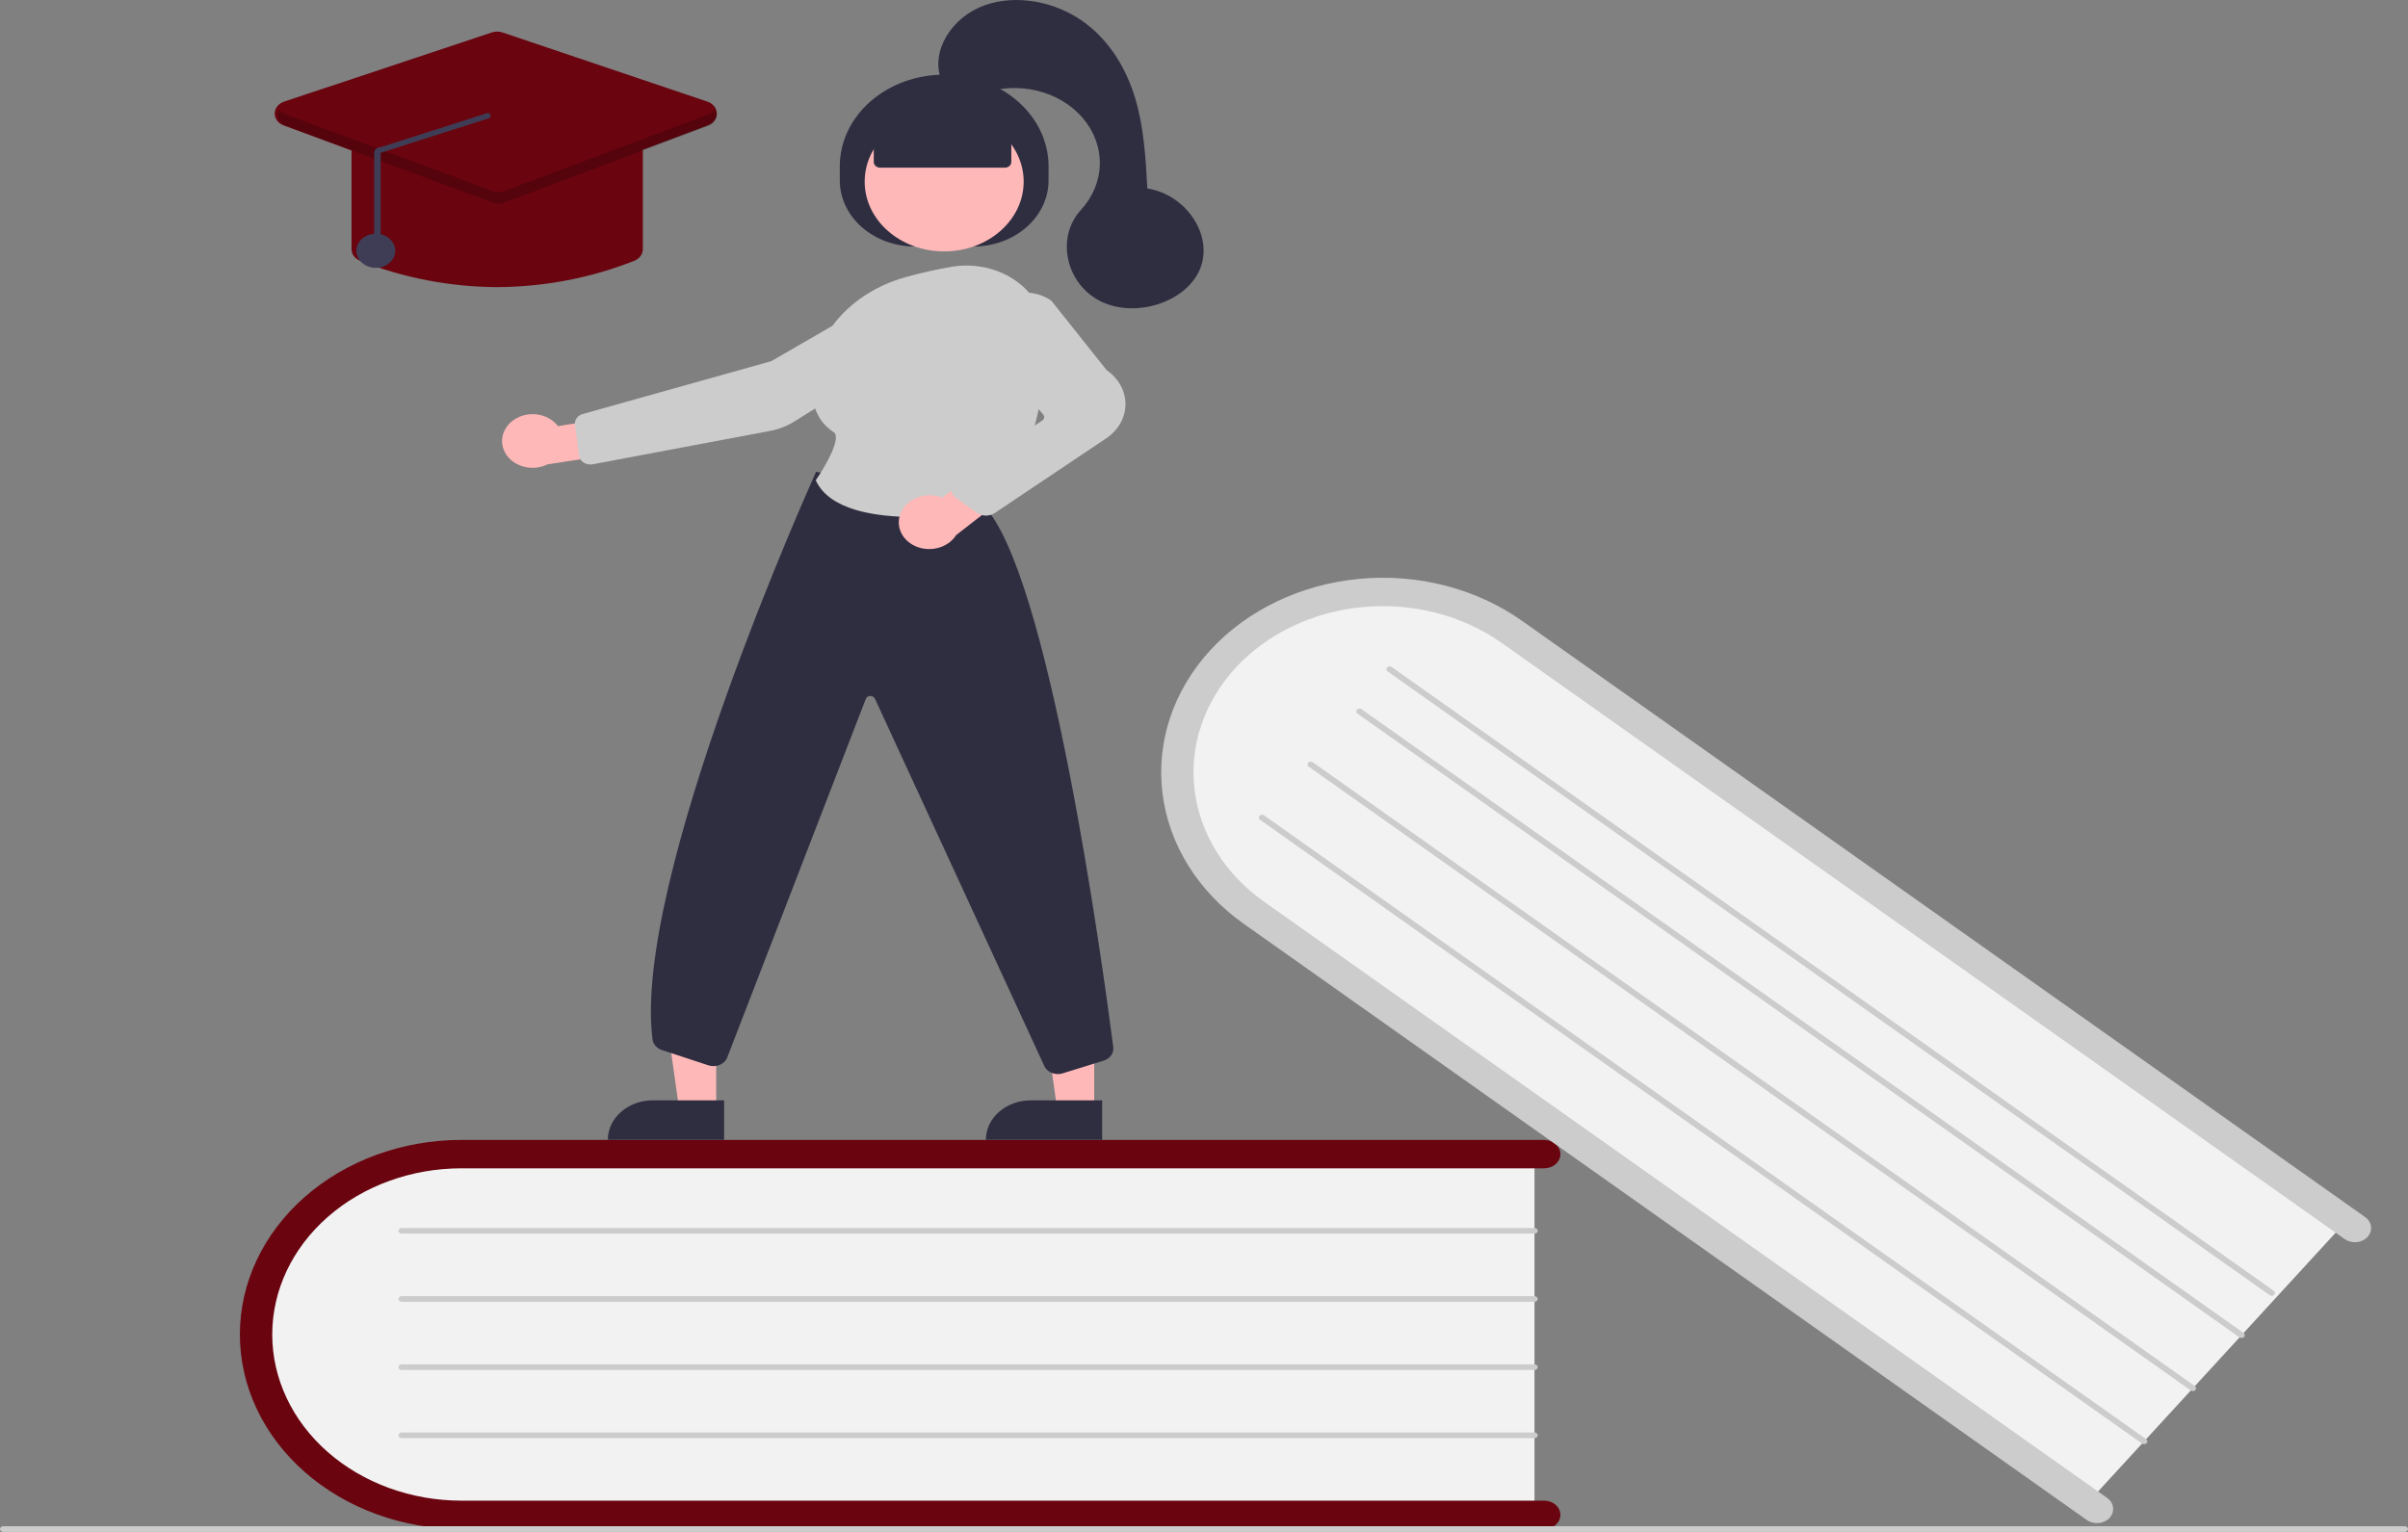 <svg width="550" height="350" viewBox="0 0 550 350" fill="none" xmlns="http://www.w3.org/2000/svg">
<rect x="0" y="0" width="550" height="350" fill="#808080" stroke="none"/>
<g clip-path="url(#clip0_10_314)">
<path d="M350.488 262.384V346.755H109.716C82.283 346.755 59.963 327.83 59.963 304.57C59.963 281.309 82.283 262.384 109.716 262.384H350.488Z" fill="#F2F2F2"/>
<path d="M356.402 346.106C356.401 346.966 356.012 347.792 355.319 348.4C354.625 349.009 353.686 349.351 352.705 349.351H105.427C91.997 349.351 79.117 344.667 69.62 336.33C60.124 327.993 54.789 316.685 54.789 304.894C54.789 293.103 60.124 281.796 69.62 273.458C79.117 265.121 91.997 260.437 105.427 260.437H352.705C353.686 260.437 354.626 260.779 355.319 261.388C356.012 261.996 356.402 262.822 356.402 263.682C356.402 264.543 356.012 265.368 355.319 265.977C354.626 266.585 353.686 266.927 352.705 266.927H105.427C93.958 266.927 82.958 270.927 74.848 278.047C66.737 285.168 62.181 294.825 62.181 304.894C62.181 314.964 66.737 324.621 74.848 331.741C82.958 338.861 93.958 342.861 105.427 342.861H352.705C353.686 342.861 354.625 343.203 355.319 343.812C356.012 344.42 356.401 345.245 356.402 346.106Z" fill="#6A040F"/>
<path d="M350.488 281.854H91.751C91.555 281.854 91.367 281.786 91.228 281.664C91.09 281.542 91.012 281.377 91.012 281.205C91.012 281.033 91.09 280.868 91.228 280.746C91.367 280.625 91.555 280.556 91.751 280.556H350.488C350.684 280.556 350.872 280.625 351.01 280.746C351.149 280.868 351.227 281.033 351.227 281.205C351.227 281.377 351.149 281.542 351.01 281.664C350.872 281.786 350.684 281.854 350.488 281.854Z" fill="#CCCCCC"/>
<path d="M350.488 297.431H91.751C91.555 297.431 91.367 297.362 91.228 297.24C91.09 297.119 91.012 296.954 91.012 296.782C91.012 296.609 91.09 296.444 91.228 296.323C91.367 296.201 91.555 296.133 91.751 296.133H350.488C350.684 296.133 350.872 296.201 351.01 296.323C351.149 296.444 351.227 296.609 351.227 296.782C351.227 296.954 351.149 297.119 351.01 297.24C350.872 297.362 350.684 297.431 350.488 297.431Z" fill="#CCCCCC"/>
<path d="M350.488 313.007H91.751C91.555 313.007 91.367 312.938 91.228 312.817C91.09 312.695 91.012 312.53 91.012 312.358C91.012 312.186 91.09 312.02 91.228 311.899C91.367 311.777 91.555 311.709 91.751 311.709H350.488C350.684 311.709 350.872 311.777 351.01 311.899C351.149 312.02 351.227 312.186 351.227 312.358C351.227 312.53 351.149 312.695 351.01 312.817C350.872 312.938 350.684 313.007 350.488 313.007Z" fill="#CCCCCC"/>
<path d="M350.488 328.583H91.751C91.555 328.583 91.367 328.514 91.228 328.393C91.09 328.271 91.012 328.106 91.012 327.934C91.012 327.762 91.09 327.597 91.228 327.475C91.367 327.353 91.555 327.285 91.751 327.285H350.488C350.684 327.285 350.872 327.353 351.01 327.475C351.149 327.597 351.227 327.762 351.227 327.934C351.227 328.106 351.149 328.271 351.01 328.393C350.872 328.514 350.684 328.583 350.488 328.583Z" fill="#CCCCCC"/>
<path d="M536.569 278.266L476.273 343.964L288.788 211.339C267.427 196.228 263.572 169.198 280.195 151.085C296.819 132.973 327.723 130.531 349.085 145.641L536.569 278.266Z" fill="#F2F2F2"/>
<path d="M481.837 346.792C481.222 347.462 480.329 347.89 479.354 347.982C478.38 348.074 477.403 347.823 476.64 347.283L284.089 211.075C273.631 203.677 266.949 192.935 265.513 181.212C264.076 169.489 268.003 157.745 276.43 148.564C284.856 139.383 297.092 133.516 310.445 132.255C323.798 130.994 337.175 134.442 347.632 141.839L540.183 278.048C540.561 278.315 540.876 278.645 541.109 279.019C541.342 279.393 541.489 279.804 541.541 280.228C541.593 280.652 541.549 281.08 541.412 281.489C541.276 281.899 541.049 282.28 540.744 282.612C540.439 282.944 540.063 283.22 539.637 283.424C539.211 283.628 538.743 283.757 538.26 283.802C537.777 283.848 537.289 283.809 536.823 283.689C536.357 283.569 535.923 283.369 535.545 283.101L342.994 146.893C338.572 143.762 333.491 141.427 328.041 140.021C322.591 138.615 316.879 138.165 311.231 138.698C305.582 139.23 300.109 140.734 295.123 143.124C290.138 145.514 285.737 148.743 282.173 152.626C278.609 156.51 275.951 160.972 274.351 165.757C272.752 170.542 272.242 175.558 272.851 180.516C273.459 185.474 275.175 190.279 277.899 194.655C280.623 199.031 284.303 202.894 288.727 206.021L481.278 342.23C482.041 342.77 482.529 343.554 482.633 344.409C482.738 345.265 482.452 346.122 481.837 346.792V346.792Z" fill="#CCCCCC"/>
<path d="M518.415 295.924L316.942 153.404C316.867 153.351 316.804 153.285 316.757 153.21C316.711 153.135 316.681 153.053 316.671 152.968C316.661 152.884 316.669 152.798 316.697 152.716C316.724 152.634 316.769 152.558 316.83 152.492C316.891 152.425 316.966 152.37 317.052 152.329C317.137 152.289 317.23 152.263 317.327 152.254C317.423 152.245 317.521 152.252 317.614 152.276C317.707 152.3 317.794 152.34 317.87 152.394L519.343 294.914C519.419 294.967 519.482 295.033 519.528 295.108C519.575 295.183 519.604 295.265 519.615 295.35C519.625 295.435 519.616 295.52 519.589 295.602C519.562 295.684 519.516 295.76 519.455 295.827C519.394 295.893 519.319 295.948 519.234 295.989C519.149 296.03 519.055 296.056 518.958 296.065C518.862 296.074 518.764 296.066 518.671 296.042C518.578 296.018 518.491 295.978 518.415 295.924V295.924Z" fill="#CCCCCC"/>
<path d="M511.523 305.556L310.05 163.036C309.897 162.928 309.8 162.771 309.779 162.6C309.758 162.429 309.816 162.258 309.939 162.124C310.062 161.99 310.24 161.904 310.435 161.886C310.63 161.867 310.825 161.917 310.977 162.025L512.45 304.545C512.526 304.599 512.589 304.665 512.636 304.739C512.682 304.814 512.712 304.896 512.722 304.981C512.733 305.066 512.724 305.152 512.697 305.234C512.669 305.315 512.624 305.392 512.563 305.458C512.502 305.525 512.427 305.58 512.342 305.621C512.256 305.662 512.163 305.687 512.066 305.696C511.969 305.705 511.872 305.698 511.779 305.674C511.685 305.649 511.598 305.609 511.523 305.556V305.556Z" fill="#CCCCCC"/>
<path d="M500.391 317.685L298.918 175.165C298.765 175.057 298.668 174.9 298.647 174.729C298.626 174.558 298.683 174.386 298.806 174.252C298.929 174.118 299.108 174.032 299.303 174.014C299.498 173.996 299.693 174.046 299.846 174.154L501.319 316.674C501.394 316.727 501.457 316.793 501.504 316.868C501.55 316.943 501.58 317.025 501.59 317.11C501.6 317.195 501.592 317.28 501.564 317.362C501.537 317.444 501.492 317.52 501.431 317.587C501.37 317.653 501.294 317.708 501.209 317.749C501.124 317.79 501.031 317.815 500.934 317.825C500.838 317.834 500.74 317.826 500.647 317.802C500.554 317.778 500.467 317.738 500.391 317.685V317.685Z" fill="#CCCCCC"/>
<path d="M489.26 329.814L287.786 187.293C287.711 187.24 287.648 187.174 287.601 187.099C287.555 187.024 287.526 186.942 287.515 186.858C287.505 186.773 287.514 186.687 287.541 186.605C287.568 186.524 287.614 186.447 287.675 186.381C287.736 186.315 287.811 186.259 287.896 186.219C287.981 186.178 288.075 186.152 288.171 186.143C288.268 186.134 288.365 186.141 288.458 186.165C288.552 186.189 288.638 186.229 288.714 186.283L490.187 328.803C490.263 328.856 490.326 328.922 490.372 328.997C490.419 329.072 490.449 329.154 490.459 329.239C490.469 329.324 490.461 329.409 490.433 329.491C490.406 329.573 490.361 329.649 490.3 329.716C490.239 329.782 490.163 329.838 490.078 329.878C489.993 329.919 489.899 329.945 489.803 329.954C489.706 329.963 489.608 329.955 489.515 329.931C489.422 329.907 489.335 329.867 489.26 329.814V329.814Z" fill="#CCCCCC"/>
<path d="M549.261 350H0.739C0.543 350 0.355 349.932 0.217 349.81C0.078 349.688 0 349.523 0 349.351C0 349.179 0.078 349.014 0.217 348.892C0.355 348.77 0.543 348.702 0.739 348.702H549.261C549.457 348.702 549.645 348.77 549.783 348.892C549.922 349.014 550 349.179 550 349.351C550 349.523 549.922 349.688 549.783 349.81C549.645 349.932 549.457 350 549.261 350Z" fill="#CCCCCC"/>
<path d="M249.925 253.516L241.474 253.516L237.455 224.897L249.928 224.898L249.925 253.516Z" fill="#FFB8B8"/>
<path d="M235.437 251.396H251.736V260.405H225.175C225.175 259.222 225.44 258.05 225.956 256.957C226.472 255.864 227.228 254.871 228.181 254.034C229.134 253.198 230.265 252.534 231.51 252.081C232.755 251.629 234.09 251.396 235.437 251.396V251.396Z" fill="#2F2E41"/>
<path d="M163.585 253.516L155.134 253.516L151.115 224.897L163.588 224.898L163.585 253.516Z" fill="#FFB8B8"/>
<path d="M149.097 251.396H165.396V260.405H138.835C138.835 259.222 139.1 258.05 139.616 256.957C140.132 255.864 140.888 254.871 141.841 254.034C142.794 253.198 143.925 252.534 145.17 252.081C146.415 251.629 147.75 251.396 149.097 251.396V251.396Z" fill="#2F2E41"/>
<path d="M191.813 41.233V37.988C191.813 32.437 194.325 27.113 198.796 23.188C203.267 19.263 209.331 17.058 215.654 17.058H215.654C221.977 17.058 228.041 19.263 232.512 23.188C236.983 27.113 239.495 32.437 239.495 37.988V41.233C239.495 45.235 237.684 49.073 234.461 51.903C231.237 54.733 226.866 56.323 222.307 56.323H209.001C206.744 56.323 204.509 55.932 202.423 55.174C200.338 54.416 198.443 53.304 196.847 51.903C195.251 50.502 193.985 48.839 193.121 47.008C192.258 45.177 191.813 43.215 191.813 41.233V41.233Z" fill="#2F2E41"/>
<path d="M215.654 57.439C225.681 57.439 233.811 50.303 233.811 41.499C233.811 32.696 225.681 25.559 215.654 25.559C205.626 25.559 197.497 32.696 197.497 41.499C197.497 50.303 205.626 57.439 215.654 57.439Z" fill="#FFB8B8"/>
<path d="M116.893 96.284C117.63 95.673 118.51 95.211 119.472 94.931C120.434 94.652 121.455 94.561 122.461 94.664C123.467 94.768 124.436 95.064 125.298 95.532C126.16 96 126.894 96.628 127.45 97.372L143.014 94.788L147.111 102.708L125.072 106.088C123.586 106.824 121.844 107.056 120.177 106.741C118.509 106.425 117.031 105.583 116.022 104.375C115.014 103.166 114.546 101.675 114.707 100.184C114.867 98.693 115.645 97.305 116.893 96.284V96.284Z" fill="#FFB8B8"/>
<path d="M201.499 67.478L201.702 67.749L176.179 82.51L133.112 94.584C132.541 94.745 132.051 95.075 131.726 95.517C131.401 95.959 131.26 96.487 131.329 97.01L132.268 104.114C132.31 104.429 132.426 104.732 132.609 105.005C132.792 105.278 133.038 105.514 133.331 105.698C133.624 105.883 133.958 106.011 134.311 106.076C134.664 106.14 135.028 106.14 135.381 106.073L175.913 98.446C177.875 98.079 179.73 97.362 181.363 96.339L210.036 78.429C211.076 77.776 211.905 76.898 212.444 75.88C212.983 74.863 213.212 73.74 213.111 72.622C213.005 71.502 212.57 70.425 211.847 69.498C211.124 68.57 210.139 67.824 208.987 67.332C207.836 66.84 206.559 66.62 205.282 66.693C204.005 66.766 202.771 67.13 201.702 67.749L201.499 67.478Z" fill="#CCCCCC"/>
<path d="M241.625 245.395C240.977 245.395 240.342 245.229 239.799 244.918C239.256 244.607 238.827 244.163 238.567 243.642L199.823 159.595C199.732 159.413 199.58 159.259 199.387 159.155C199.195 159.05 198.97 159.001 198.744 159.012C198.518 159.023 198.301 159.095 198.123 159.217C197.944 159.34 197.813 159.507 197.746 159.698L166.137 241.52C166.004 241.901 165.783 242.254 165.489 242.557C165.194 242.86 164.832 243.107 164.425 243.283C164.018 243.459 163.574 243.559 163.121 243.579C162.667 243.598 162.214 243.536 161.79 243.397L151.19 239.907C150.615 239.719 150.11 239.395 149.732 238.971C149.354 238.546 149.117 238.038 149.048 237.503C144.28 201.033 185.863 108.98 186.284 108.055L186.4 107.798L224.306 115.16L224.385 115.235C239.509 129.72 251.94 221.077 254.278 239.243C254.365 239.9 254.195 240.562 253.796 241.122C253.397 241.682 252.792 242.106 252.082 242.324L242.726 245.229C242.372 245.339 242 245.395 241.625 245.395Z" fill="#2F2E41"/>
<path d="M208.965 118.123C199.781 118.123 189.542 116.515 186.39 109.88L186.317 109.728L186.415 109.586C188.903 106.003 192.191 99.89 190.424 98.742C186.943 96.483 185.253 92.765 185.403 87.693C185.729 76.682 194.275 66.906 206.668 63.366H206.668C210.128 62.394 213.648 61.599 217.212 60.983C219.811 60.523 222.493 60.573 225.066 61.131C227.639 61.689 230.04 62.74 232.095 64.21C234.177 65.689 235.859 67.554 237.022 69.671C238.184 71.789 238.798 74.106 238.819 76.457C238.949 88.224 236.886 104.613 226.317 115.865C225.822 116.387 225.133 116.739 224.371 116.858C219.286 117.666 214.132 118.089 208.965 118.123Z" fill="#CCCCCC"/>
<path d="M205.549 117.682C206.048 116.108 207.236 114.771 208.852 113.961C210.469 113.151 212.384 112.934 214.182 113.357C214.549 113.447 214.907 113.564 215.252 113.705L227.07 104.263L235.289 109.124L218.389 122.254C217.625 123.462 216.424 124.411 214.976 124.951C213.527 125.49 211.915 125.589 210.395 125.231C209.51 125.018 208.681 124.653 207.958 124.158C207.234 123.662 206.629 123.046 206.178 122.344C205.728 121.642 205.44 120.869 205.332 120.068C205.224 119.268 205.297 118.457 205.549 117.682V117.682Z" fill="#FFB8B8"/>
<path d="M225.198 117.802C224.431 117.803 223.688 117.57 223.095 117.143L218.434 113.8C218.046 113.521 217.734 113.169 217.523 112.769C217.311 112.37 217.205 111.934 217.213 111.493C217.221 111.053 217.342 110.62 217.567 110.226C217.793 109.833 218.117 109.489 218.515 109.221L238.062 96.059C238.293 95.902 238.445 95.672 238.485 95.417C238.524 95.163 238.447 94.905 238.271 94.7L226.207 80.697C224.805 79.075 224.102 77.07 224.222 75.038C224.342 73.005 225.277 71.075 226.863 69.589V69.589C228.532 68.006 230.818 67.032 233.268 66.86C235.717 66.688 238.151 67.331 240.086 68.661L240.162 68.731L252.761 84.569C254.123 85.507 255.22 86.708 255.966 88.079C256.712 89.451 257.086 90.955 257.061 92.475C257.035 93.995 256.609 95.489 255.817 96.84C255.025 98.191 253.888 99.364 252.494 100.265L227.178 117.229C226.605 117.601 225.911 117.802 225.198 117.802Z" fill="#CCCCCC"/>
<path d="M199.571 37.015V29.106L215.654 22.94L230.989 29.106V37.015C230.989 37.359 230.833 37.689 230.556 37.933C230.279 38.176 229.903 38.313 229.511 38.313H201.05C200.657 38.313 200.281 38.176 200.004 37.933C199.727 37.689 199.571 37.359 199.571 37.015Z" fill="#2F2E41"/>
<path d="M214.916 18.107C212.551 11.462 217.517 3.847 224.859 1.217C232.201 -1.414 240.985 0.425 247.18 4.771C253.375 9.116 257.218 15.625 259.255 22.353C261.292 29.081 261.678 36.097 262.054 43.051C271.075 44.505 277.211 53.898 274.086 61.468C270.961 69.038 259.395 72.799 251.407 68.843C243.42 64.886 241.106 54.25 246.871 47.987C249.599 45.024 251.123 41.347 251.201 37.538C251.279 33.728 249.908 30.005 247.304 26.957C244.7 23.909 241.012 21.712 236.824 20.712C232.637 19.712 228.189 19.967 224.185 21.437C219.74 23.069 214.161 18.828 214.916 18.107Z" fill="#2F2E41"/>
<path d="M113.559 65.603C102.759 65.541 92.094 63.49 82.253 59.584C81.667 59.355 81.17 58.981 80.822 58.508C80.474 58.035 80.29 57.483 80.293 56.92V33.285C80.294 32.511 80.644 31.768 81.268 31.221C81.892 30.673 82.737 30.365 83.619 30.364H143.498C144.38 30.365 145.226 30.673 145.85 31.221C146.473 31.768 146.824 32.511 146.825 33.285V56.92C146.828 57.483 146.644 58.035 146.296 58.508C145.948 58.981 145.45 59.355 144.865 59.584C135.024 63.49 124.359 65.541 113.559 65.603V65.603Z" fill="#6A040F"/>
<path d="M113.551 46.456C113.107 46.456 112.667 46.379 112.258 46.228L64.775 28.64C64.162 28.413 63.641 28.03 63.279 27.541C62.917 27.052 62.73 26.479 62.742 25.896C62.754 25.312 62.965 24.745 63.347 24.268C63.73 23.791 64.266 23.426 64.888 23.219L112.372 7.404C113.137 7.148 113.982 7.15 114.746 7.408L161.593 23.223C162.211 23.432 162.744 23.797 163.124 24.273C163.504 24.749 163.713 25.314 163.725 25.895C163.738 26.476 163.552 27.047 163.193 27.535C162.833 28.023 162.316 28.406 161.707 28.634L114.859 46.222C114.445 46.377 114 46.456 113.551 46.456V46.456Z" fill="#6A040F"/>
<path d="M85.837 61.192C88.287 61.192 90.273 59.449 90.273 57.298C90.273 55.148 88.287 53.404 85.837 53.404C83.387 53.404 81.402 55.148 81.402 57.298C81.402 59.449 83.387 61.192 85.837 61.192Z" fill="#3F3D56"/>
<path opacity="0.2" d="M161.869 26.138L115.021 43.725C114.656 43.863 114.263 43.934 113.865 43.934C113.468 43.935 113.075 43.866 112.709 43.73L65.225 26.143C64.629 25.927 64.132 25.544 63.812 25.052C63.602 25.371 63.472 25.725 63.431 26.091C63.389 26.457 63.437 26.827 63.571 27.176C63.705 27.524 63.921 27.844 64.207 28.114C64.492 28.383 64.839 28.596 65.225 28.739L112.709 46.326C113.075 46.462 113.468 46.531 113.865 46.531C114.263 46.53 114.656 46.459 115.021 46.322L161.869 28.734C162.253 28.59 162.599 28.376 162.882 28.107C163.165 27.837 163.38 27.517 163.512 27.169C163.645 26.822 163.692 26.453 163.65 26.088C163.608 25.723 163.478 25.37 163.27 25.052C162.952 25.54 162.459 25.921 161.869 26.138V26.138Z" fill="black"/>
<path d="M86.21 57.283C86.406 57.283 86.594 57.215 86.733 57.093C86.871 56.971 86.949 56.806 86.949 56.634V34.917L111.33 27.119C111.526 27.122 111.716 27.056 111.856 26.936C111.997 26.816 112.078 26.652 112.081 26.48C112.083 26.308 112.008 26.142 111.872 26.018C111.735 25.895 111.548 25.824 111.352 25.821L86.971 33.619C86.775 33.615 86.58 33.646 86.398 33.711C86.216 33.775 86.05 33.871 85.911 33.992C85.771 34.113 85.66 34.257 85.584 34.416C85.509 34.575 85.47 34.745 85.471 34.917V56.634C85.471 56.806 85.548 56.971 85.687 57.093C85.826 57.215 86.014 57.283 86.21 57.283V57.283Z" fill="#3F3D56"/>
</g>
<defs>
<clipPath id="clip0_10_314">
<rect width="550" height="350" fill="white"/>
</clipPath>
</defs>
</svg>
